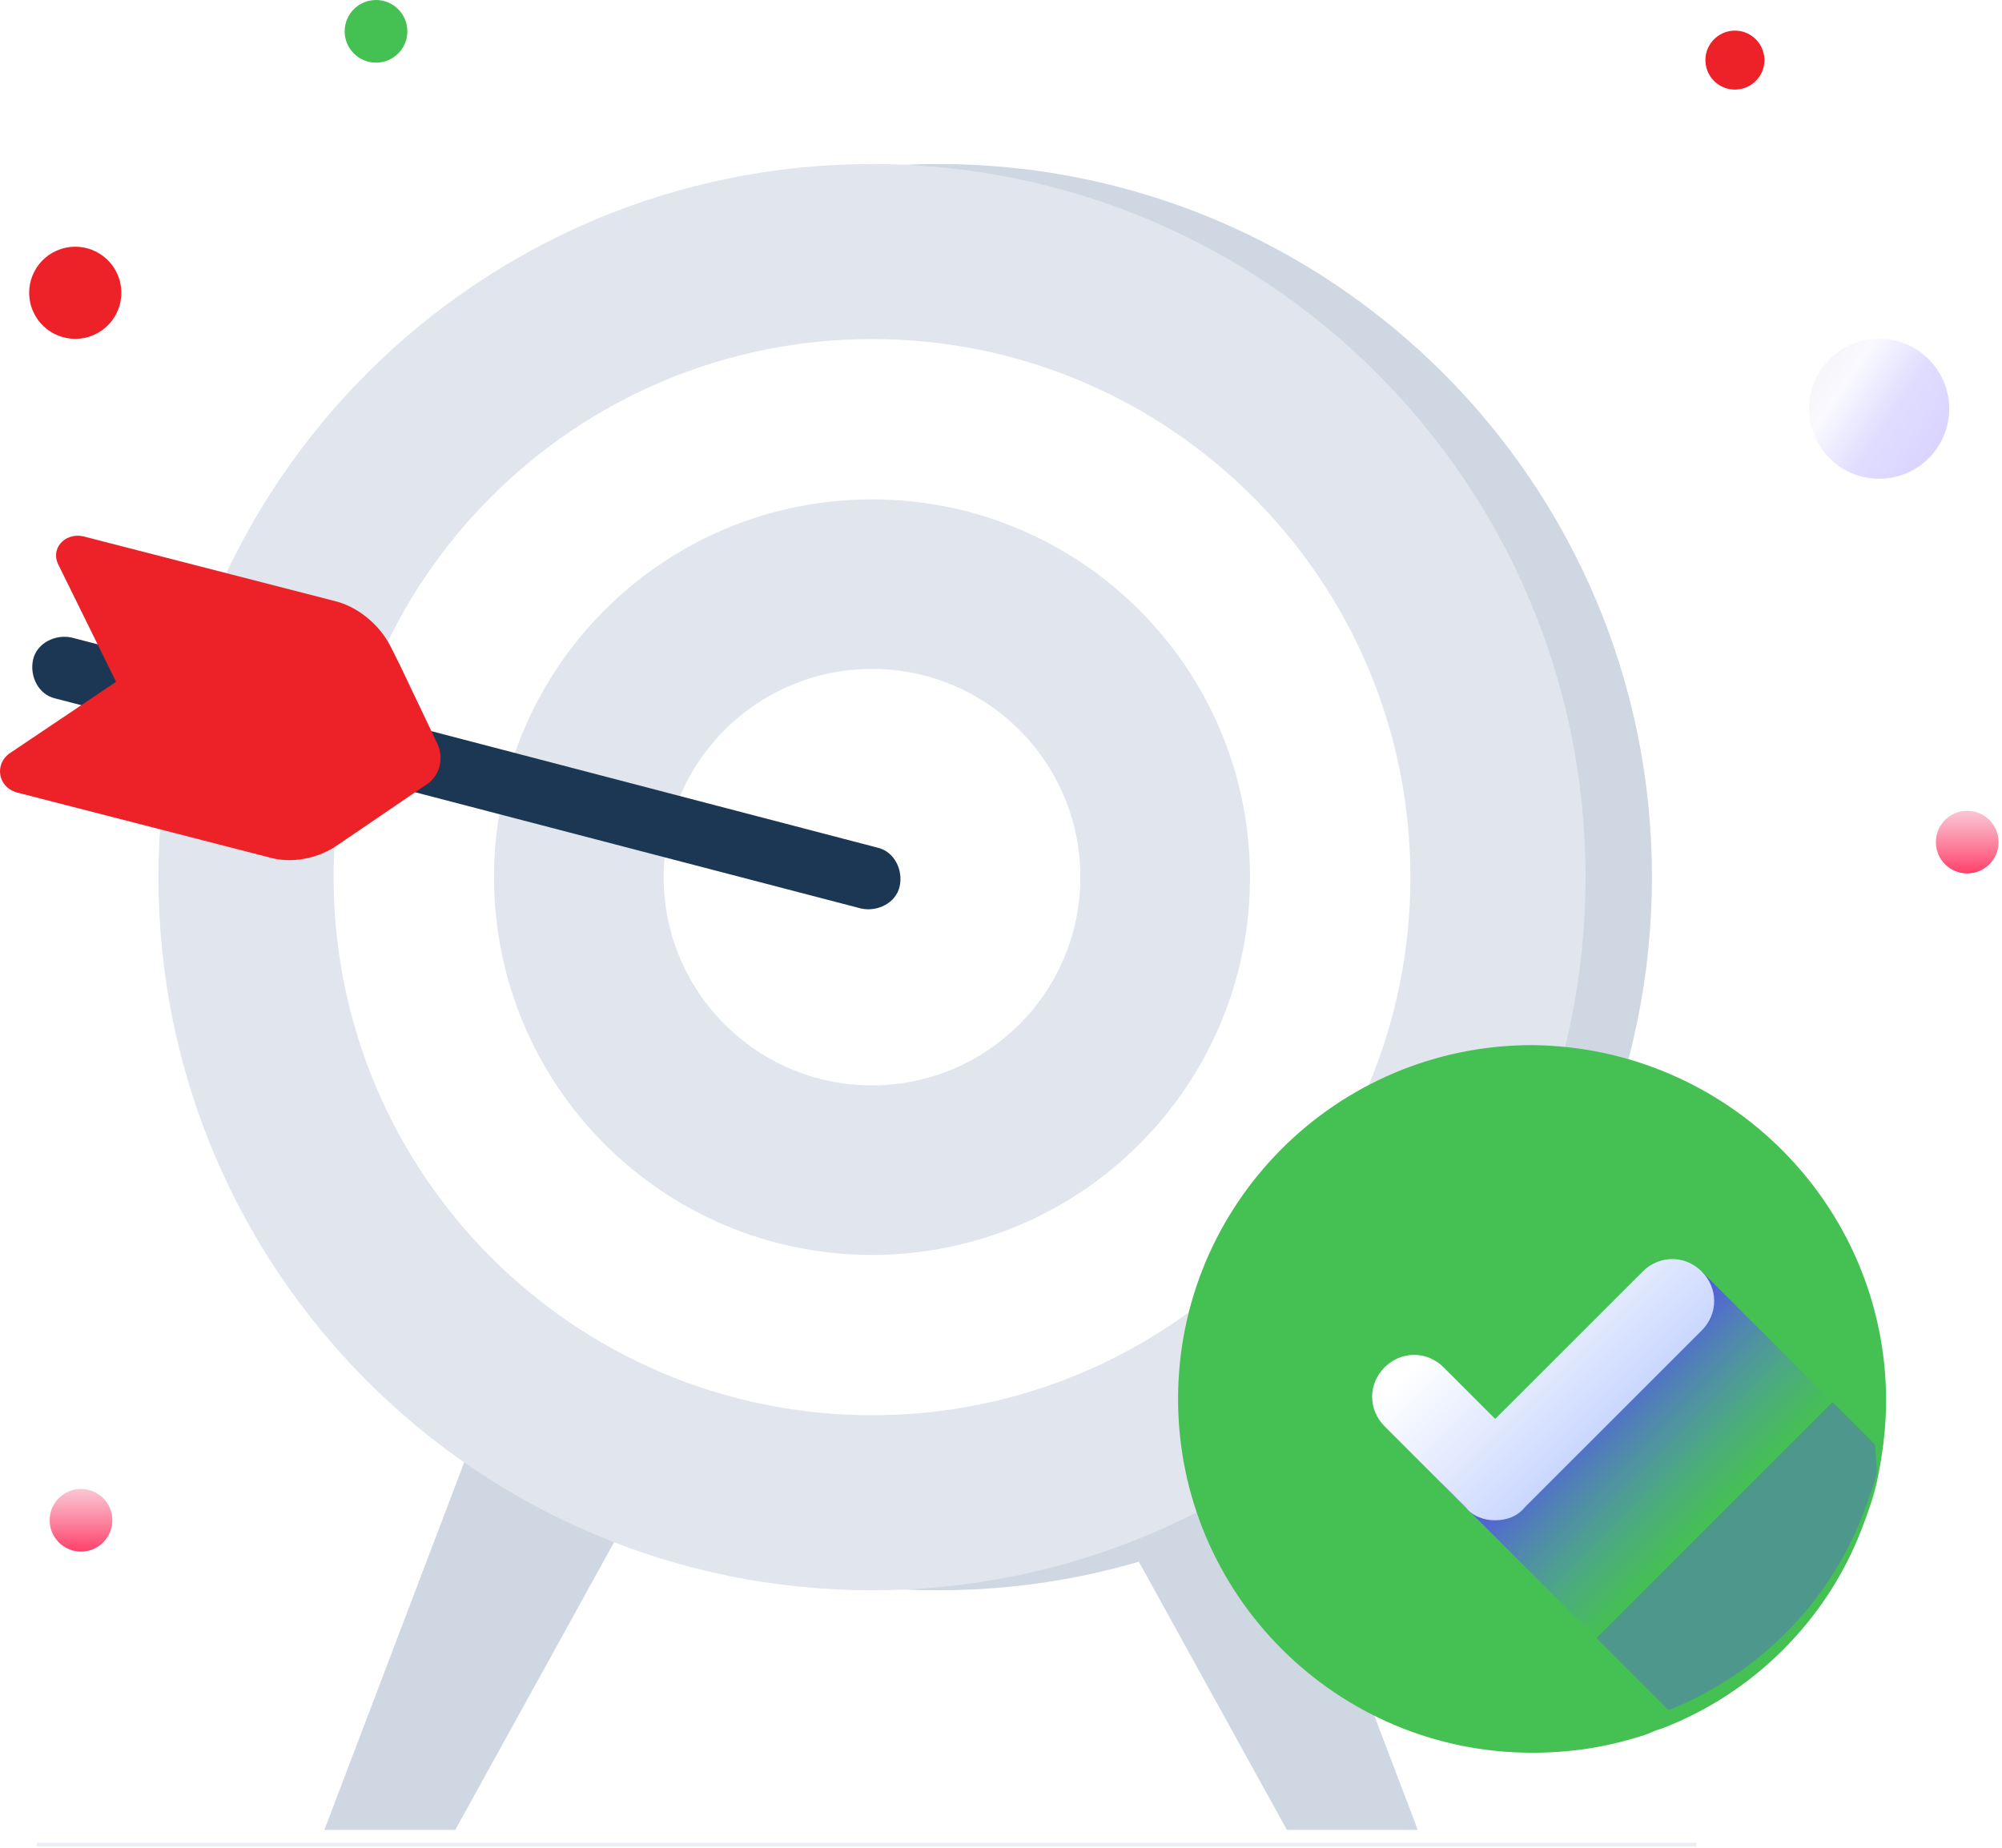 <svg width="535" height="494" viewBox="0 0 535 494" fill="none" xmlns="http://www.w3.org/2000/svg">
<path d="M23.919 89.96C30.389 87.859 33.929 80.912 31.827 74.445C29.724 67.978 22.774 64.44 16.304 66.542C9.835 68.644 6.295 75.59 8.397 82.057C10.5 88.524 17.45 92.062 23.919 89.96Z" fill="#ED2228"/>
<path d="M100.486 16.745C105.112 16.745 108.862 12.997 108.862 8.373C108.862 3.749 105.112 0 100.486 0C95.86 0 92.109 3.749 92.109 8.373C92.109 12.997 95.86 16.745 100.486 16.745Z" fill="#45C052"/>
<path d="M525.704 233.447C530.331 233.447 534.081 229.699 534.081 225.075C534.081 220.451 530.331 216.702 525.704 216.702C521.078 216.702 517.328 220.451 517.328 225.075C517.328 229.699 521.078 233.447 525.704 233.447Z" fill="url(#paint0_linear_1934_5866)"/>
<path d="M21.648 414.692C26.274 414.692 30.024 410.943 30.024 406.319C30.024 401.695 26.274 397.946 21.648 397.946C17.022 397.946 13.271 401.695 13.271 406.319C13.271 410.943 17.022 414.692 21.648 414.692Z" fill="url(#paint1_linear_1934_5866)"/>
<path d="M514.797 123.061C522.43 116.088 522.963 104.25 515.987 96.62C509.012 88.99 497.168 88.457 489.535 95.429C481.901 102.402 481.368 114.24 488.344 121.87C495.32 129.5 507.163 130.033 514.797 123.061Z" fill="url(#paint2_linear_1934_5866)"/>
<path d="M468.943 21.881C472.157 18.945 472.381 13.96 469.444 10.748C466.507 7.535 461.52 7.311 458.306 10.247C455.092 13.182 454.867 18.167 457.805 21.38C460.742 24.592 465.728 24.817 468.943 21.881Z" fill="#ED2228"/>
<path d="M126.598 384.156L86.688 489.06H121.671L168.973 403.364L126.598 384.156Z" fill="#CED7E2"/>
<path d="M338.964 384.156L378.875 489.06H343.892L296.59 403.364L338.964 384.156Z" fill="#CED7E2"/>
<path d="M250.765 425.034C356.078 425.034 441.451 339.699 441.451 234.433C441.451 129.168 356.078 43.833 250.765 43.833C145.453 43.833 60.08 129.168 60.08 234.433C60.08 339.699 145.453 425.034 250.765 425.034Z" fill="#CED7E2"/>
<path d="M233.029 425.034C338.342 425.034 423.714 339.699 423.714 234.433C423.714 129.168 338.342 43.833 233.029 43.833C127.716 43.833 42.344 129.168 42.344 234.433C42.344 339.699 127.716 425.034 233.029 425.034Z" fill="#E1E5ED"/>
<path d="M233.029 378.246C312.489 378.246 376.905 313.859 376.905 234.433C376.905 155.008 312.489 90.621 233.029 90.621C153.568 90.621 89.152 155.008 89.152 234.433C89.152 313.859 153.568 378.246 233.029 378.246Z" fill="white"/>
<path d="M233.029 335.398C288.814 335.398 334.038 290.195 334.038 234.434C334.038 178.673 288.814 133.47 233.029 133.47C177.243 133.47 132.02 178.673 132.02 234.434C132.02 290.195 177.243 335.398 233.029 335.398Z" fill="#E1E5ED"/>
<path d="M233.03 290.087C263.78 290.087 288.708 265.17 288.708 234.434C288.708 203.697 263.78 178.78 233.03 178.78C202.28 178.78 177.352 203.697 177.352 234.434C177.352 265.17 202.28 290.087 233.03 290.087Z" fill="white"/>
<g filter="url(#filter0_d_1934_5866)">
<path d="M504.029 369.381C504.029 376.769 503.044 384.156 501.566 391.051C500.58 395.484 499.102 399.424 497.624 403.364C488.262 427.99 468.553 447.69 443.917 457.047C441.946 457.54 440.468 458.525 438.497 459.017C429.135 461.973 419.773 463.45 409.426 463.45C357.197 463.45 314.822 421.094 314.822 368.889C314.822 316.683 357.197 274.327 409.426 274.327C461.655 274.82 504.029 317.175 504.029 369.381Z" fill="#45C052"/>
</g>
<path d="M501.565 393.513C500.579 397.453 499.101 401.394 497.623 405.334C488.261 428.974 469.538 447.689 445.887 457.047L392.672 403.856L385.281 396.468L437.51 349.68L454.756 339.83L501.072 386.126L501.565 393.513Z" fill="url(#paint3_linear_1934_5866)"/>
<path d="M399.571 406.319C396.615 406.319 393.658 405.334 391.688 402.871L370.008 381.201C365.573 376.768 365.573 369.873 370.008 365.441C374.442 361.008 381.34 361.008 385.775 365.441L399.571 379.231L438.989 339.83C443.424 335.398 450.322 335.398 454.757 339.83C459.191 344.263 459.191 351.158 454.757 355.591L407.455 402.871C405.484 405.334 402.528 406.319 399.571 406.319Z" fill="url(#paint4_linear_1934_5866)"/>
<path d="M136.453 200.944L234.506 226.555C238.94 227.54 241.404 232.465 240.418 236.897C239.433 241.33 234.506 243.793 230.071 242.808L14.749 186.662C10.315 185.677 7.851 180.752 8.837 176.319C9.822 171.886 14.749 169.424 19.184 170.409L93.093 189.617" fill="#1C3754"/>
<path d="M106.89 177.796L104.427 172.871C101.47 166.961 95.558 162.036 89.152 160.558L22.141 143.32C17.214 142.335 13.272 146.768 15.736 151.2L31.01 182.228L2.432 201.436C-1.51 204.391 -0.524 210.301 4.403 211.779L71.414 229.017C77.82 230.987 85.21 229.509 90.63 225.569L113.789 209.809C117.73 207.346 118.716 202.421 116.745 198.481L106.89 177.796Z" fill="#ED2228"/>
<path d="M9.824 493H453.279" stroke="#EAEEF9" strokeWidth="2" stroke-miterlimit="10" strokeLinecap="round" strokeLinejoin="round"/>
<defs>
<filter id="filter0_d_1934_5866" x="306.822" y="271.327" width="205.207" height="205.123" filterUnits="userSpaceOnUse" color-interpolation-filters="sRGB">
<feFlood flood-opacity="0" result="BackgroundImageFix"/>
<feColorMatrix in="SourceAlpha" type="matrix" values="0 0 0 0 0 0 0 0 0 0 0 0 0 0 0 0 0 0 127 0" result="hardAlpha"/>
<feOffset dy="5"/>
<feGaussianBlur stdDeviation="4"/>
<feColorMatrix type="matrix" values="0 0 0 0 0.113 0 0 0 0 0.296 0 0 0 0 1 0 0 0 0.22 0"/>
<feBlend mode="normal" in2="BackgroundImageFix" result="effect1_dropShadow_1934_5866"/>
<feBlend mode="normal" in="SourceGraphic" in2="effect1_dropShadow_1934_5866" result="shape"/>
</filter>
<linearGradient id="paint0_linear_1934_5866" x1="525.706" y1="212.626" x2="525.706" y2="233.378" gradientUnits="userSpaceOnUse">
<stop stop-color="#F9DCE4"/>
<stop offset="0.138" stop-color="#FACED9"/>
<stop offset="0.401" stop-color="#FBA8BC"/>
<stop offset="0.757" stop-color="#FD6D8D"/>
<stop offset="1" stop-color="#FF406A"/>
</linearGradient>
<linearGradient id="paint1_linear_1934_5866" x1="21.65" y1="393.87" x2="21.65" y2="414.622" gradientUnits="userSpaceOnUse">
<stop stop-color="#F9DCE4"/>
<stop offset="0.138" stop-color="#FACED9"/>
<stop offset="0.401" stop-color="#FBA8BC"/>
<stop offset="0.757" stop-color="#FD6D8D"/>
<stop offset="1" stop-color="#FF406A"/>
</linearGradient>
<linearGradient id="paint2_linear_1934_5866" x1="477.197" y1="92.555" x2="542.069" y2="135.961" gradientUnits="userSpaceOnUse">
<stop offset="0.108" stop-color="#F6F5F7"/>
<stop offset="0.243" stop-color="#F9F9FF"/>
<stop offset="0.427" stop-color="#E1DDFF"/>
<stop offset="0.64" stop-color="#D9D3FF"/>
<stop offset="0.872" stop-color="#D5CFFF"/>
<stop offset="1" stop-color="#C0B7FF"/>
</linearGradient>
<linearGradient id="paint3_linear_1934_5866" x1="418.516" y1="366.502" x2="458.225" y2="406.229" gradientUnits="userSpaceOnUse">
<stop stop-color="#5139F9"/>
<stop offset="1" stop-color="#657EFF" stop-opacity="0"/>
<stop offset="1" stop-color="#624AFF" stop-opacity="0.34"/>
</linearGradient>
<linearGradient id="paint4_linear_1934_5866" x1="436.551" y1="384.543" x2="397.493" y2="345.466" gradientUnits="userSpaceOnUse">
<stop offset="0.011" stop-color="#C2D1FF"/>
<stop offset="1" stop-color="white"/>
</linearGradient>
</defs>
</svg>
